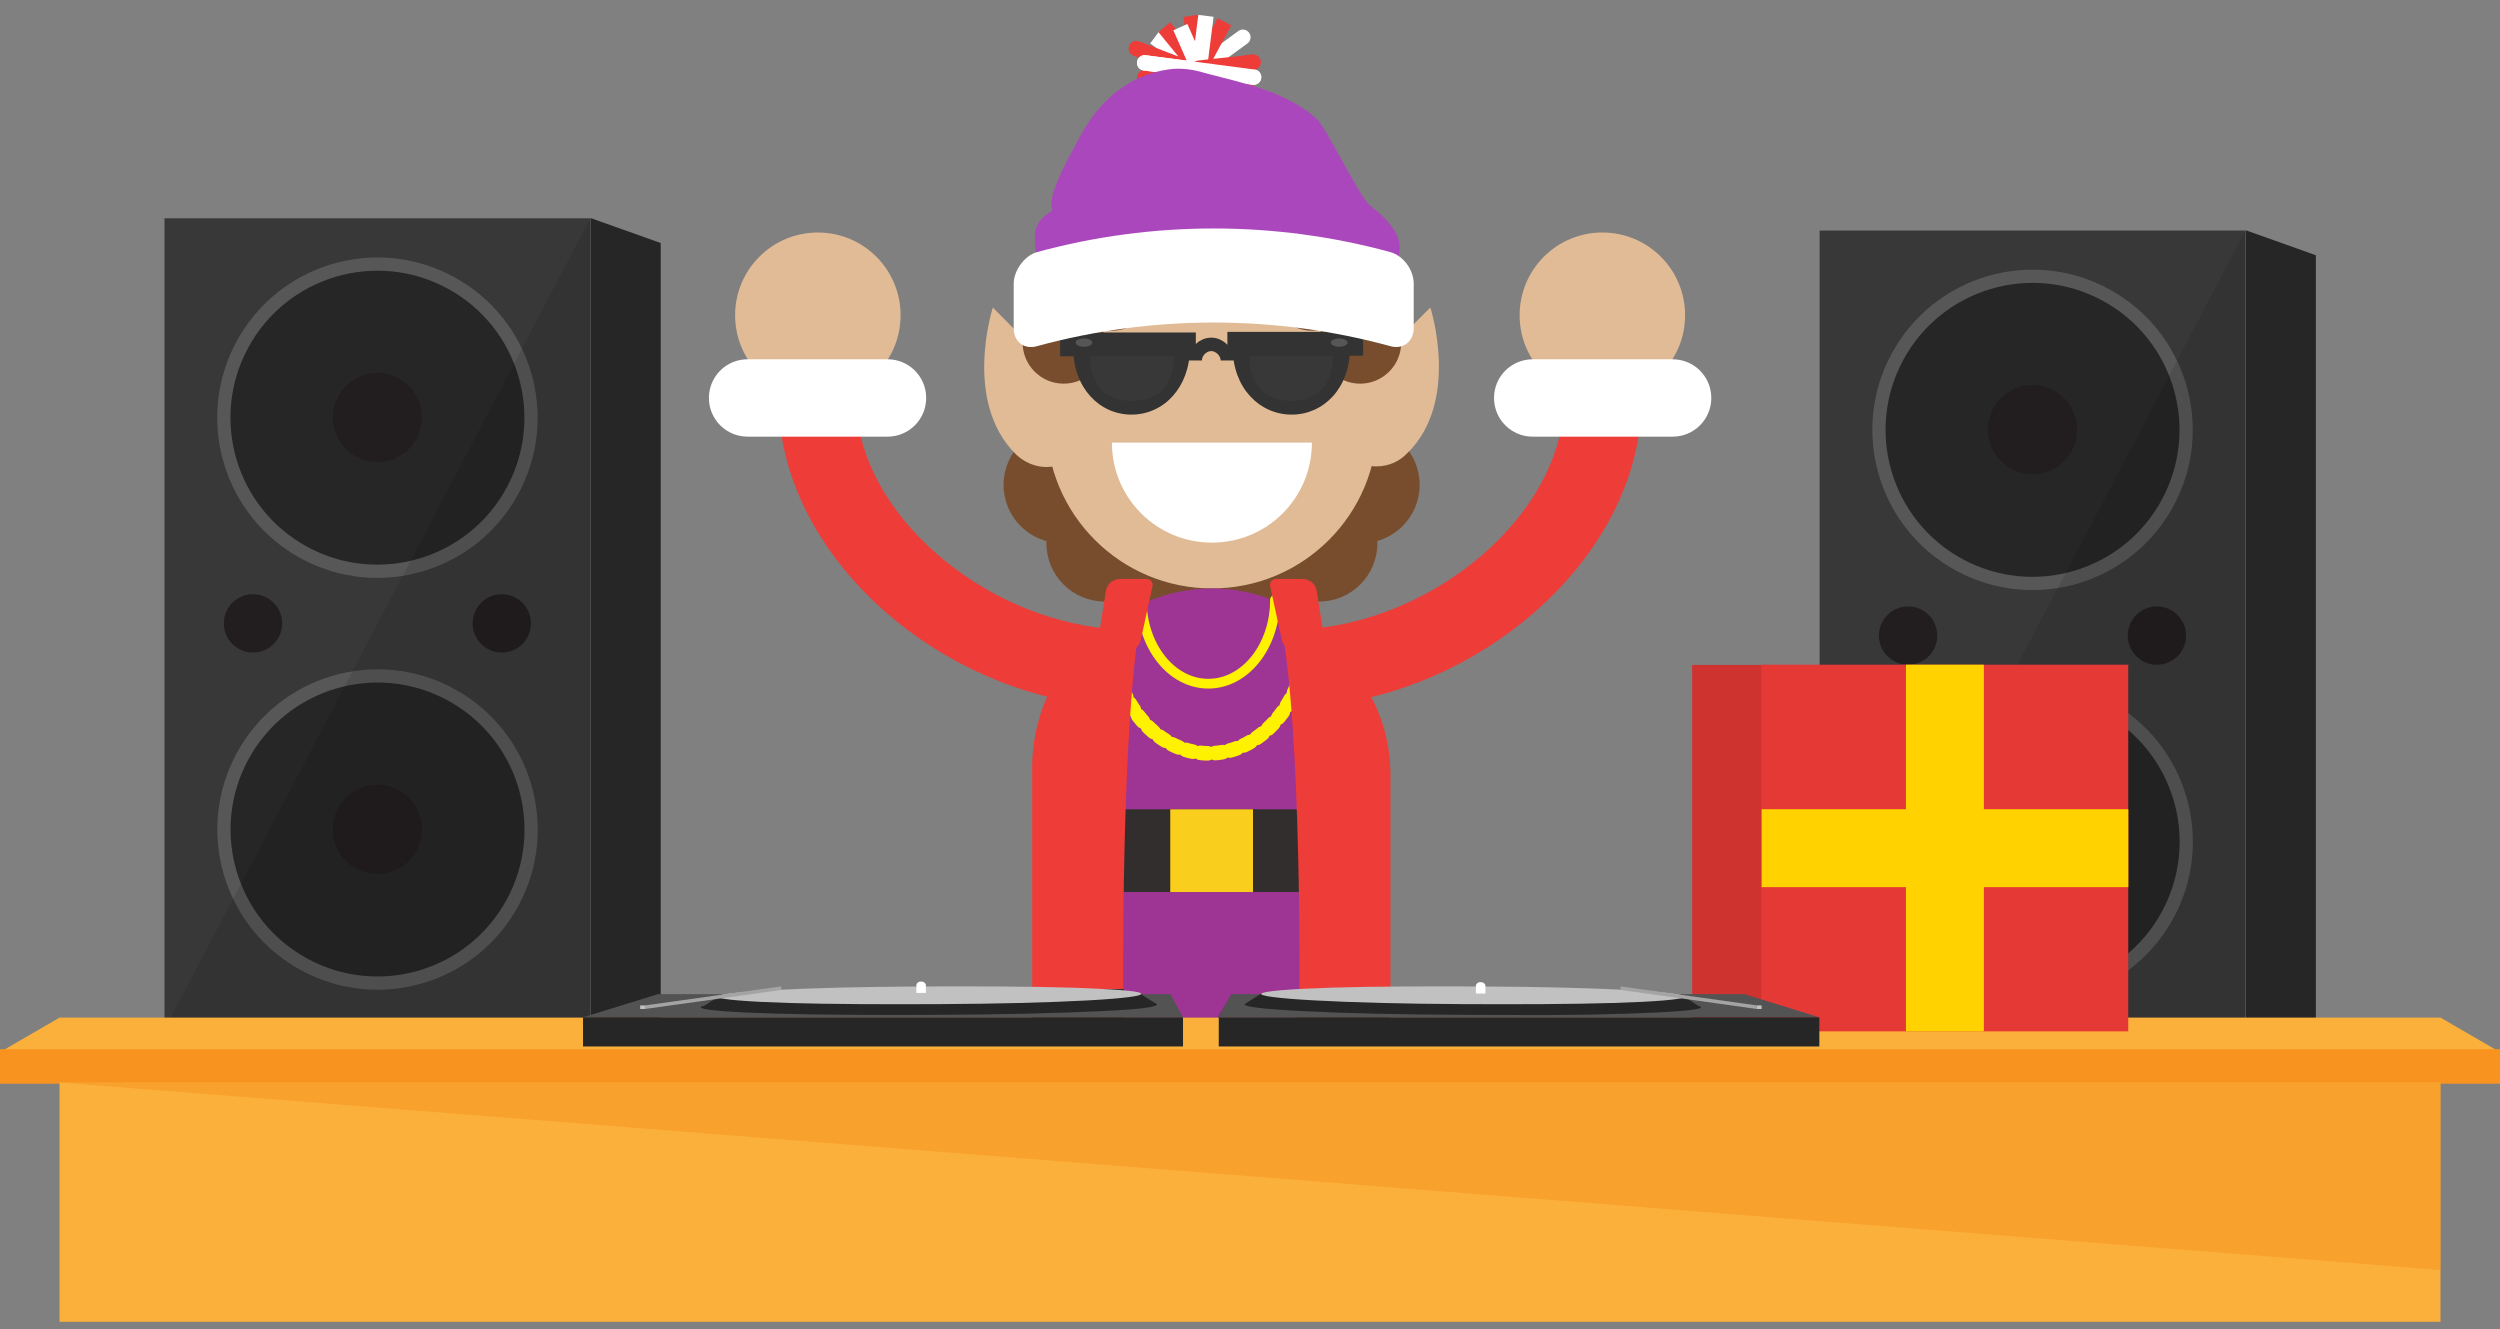 <svg width="158" height="84" fill="none" xmlns="http://www.w3.org/2000/svg"><rect width="100%" height="100%" fill="#808080" stroke="none"/><path d="M68.994 42.081c-8.991-1.204-17.342-8.652-17.342-16.929" stroke="#EE3C39" stroke-width="4.898" stroke-miterlimit="10" stroke-linecap="round"/><path d="M51.688 25.152c2.888 0 5.229-2.341 5.229-5.229 0-2.888-2.341-5.229-5.229-5.229-2.888 0-5.229 2.341-5.229 5.229 0 2.888 2.341 5.229 5.229 5.229z" fill="#E0BB95"/><path d="M56.09 22.706h-8.841c-1.354 0-2.445 1.091-2.445 2.445 0 1.354 1.091 2.445 2.445 2.445h8.841c1.354 0 2.445-1.091 2.445-2.445 0-1.354-1.091-2.445-2.445-2.445z" fill="#fff"/><path d="M67.112 34.331c2.036 0 3.687-1.651 3.687-3.687 0-2.036-1.651-3.687-3.687-3.687-2.036 0-3.687 1.651-3.687 3.687 0 2.036 1.651 3.687 3.687 3.687z" fill="#774D2E"/><path d="M69.821 38.018c2.036 0 3.687-1.651 3.687-3.687s-1.651-3.687-3.687-3.687c-2.036 0-3.687 1.651-3.687 3.687 0 2.036 1.651 3.687 3.687 3.687z" fill="#774D2E"/><path d="M74.486 39.974c2.036 0 3.687-1.651 3.687-3.687 0-2.036-1.651-3.687-3.687-3.687-2.036 0-3.687 1.651-3.687 3.687s1.651 3.687 3.687 3.687zM86.035 34.331c2.036 0 3.687-1.651 3.687-3.687s-1.651-3.687-3.687-3.687c-2.036 0-3.687 1.651-3.687 3.687 0 2.036 1.651 3.687 3.687 3.687z" fill="#774D2E"/><path d="M83.364 38.018c2.036 0 3.687-1.651 3.687-3.687s-1.651-3.687-3.687-3.687-3.687 1.651-3.687 3.687c0 2.036 1.651 3.687 3.687 3.687z" fill="#774D2E"/><path d="M78.7 39.974c2.036 0 3.687-1.651 3.687-3.687 0-2.036-1.651-3.687-3.687-3.687-2.036 0-3.687 1.651-3.687 3.687s1.651 3.687 3.687 3.687z" fill="#774D2E"/><path d="M90.399 19.433l-5.342 5.342c-.489.489-.828 1.204-.828 1.956 0 1.542 1.241 2.746 2.746 2.746.752 0 1.467-.301 1.956-.828 3.386-3.273 1.467-9.217 1.467-9.217zM62.749 19.433s-1.919 5.906 1.43 9.254c.489.489 1.204.828 1.956.828 1.542 0 2.746-1.242 2.746-2.746 0-.752-.301-1.467-.828-1.956l-5.304-5.38z" fill="#E0BB95"/><path d="M76.593 37.189c5.776 0 10.458-4.682 10.458-10.458 0-5.776-4.682-10.458-10.458-10.458-5.776 0-10.458 4.682-10.458 10.458 0 5.776 4.682 10.458 10.458 10.458z" fill="#E0BB95"/><path d="M74.487 23.761c0 1.166-.94 2.107-2.107 2.107s-2.107-.941-2.107-2.107.941-2.107 2.107-2.107 2.107.941 2.107 2.107zM82.913 23.76c0 1.166-.941 2.107-2.107 2.107s-2.107-.941-2.107-2.107c0-1.166.94-2.107 2.107-2.107s2.107.941 2.107 2.107z" fill="#332E2E"/><path d="M82.913 27.974c0 3.499-2.821 6.32-6.32 6.32s-6.32-2.821-6.32-6.32h12.64z" fill="#fff"/><path d="M67.225 24.248c1.434 0 2.596-1.162 2.596-2.596s-1.162-2.596-2.596-2.596-2.596 1.162-2.596 2.596 1.162 2.596 2.596 2.596zM74.486 18.906c1.434 0 2.596-1.162 2.596-2.596 0-1.433-1.162-2.596-2.596-2.596s-2.596 1.162-2.596 2.596c0 1.434 1.162 2.596 2.596 2.596z" fill="#774D2E"/><path d="M70.272 20.9c1.434 0 2.596-1.162 2.596-2.596 0-1.433-1.162-2.596-2.596-2.596s-2.596 1.162-2.596 2.596c0 1.434 1.162 2.596 2.596 2.596zM85.96 24.248c1.434 0 2.596-1.162 2.596-2.596s-1.162-2.596-2.596-2.596-2.596 1.162-2.596 2.596 1.162 2.596 2.596 2.596zM78.699 18.906c1.434 0 2.596-1.162 2.596-2.596 0-1.433-1.162-2.596-2.596-2.596-1.433 0-2.596 1.162-2.596 2.596 0 1.434 1.162 2.596 2.596 2.596z" fill="#774D2E"/><path d="M82.912 20.9c1.433 0 2.596-1.162 2.596-2.596 0-1.433-1.162-2.596-2.596-2.596-1.434 0-2.596 1.162-2.596 2.596 0 1.434 1.162 2.596 2.596 2.596z" fill="#774D2E"/><path d="M67.827 21.991c0 2.52 1.655 4.213 3.687 4.213s3.687-1.73 3.687-4.213h-7.373z" fill="#333"/><path d="M68.918 22.518c0 2.031 1.166 2.821 2.633 2.821 1.467 0 2.633-.828 2.633-2.821h-5.267z" fill="#383838"/><path d="M67 21.013h8.577v1.505h-8.577v-1.505z" fill="#333"/><path d="M68.505 21.916c.291 0 .527-.118.527-.263 0-.145-.236-.263-.527-.263-.291 0-.527.118-.527.263 0 .145.236.263.527.263z" fill="#565656"/><path d="M85.321 21.991c0 2.52-1.655 4.213-3.687 4.213-2.031 0-3.724-1.693-3.724-4.213h7.411z" fill="#333"/><path d="M84.23 22.518c0 2.031-1.166 2.821-2.633 2.821-1.467 0-2.633-.828-2.633-2.821h5.267z" fill="#383838"/><path d="M86.148 22.48h-8.577v-1.505h8.577v1.505z" fill="#333"/><path d="M84.643 21.916c.291 0 .527-.118.527-.263 0-.145-.236-.263-.527-.263-.291 0-.527.118-.527.263 0 .145.236.263.527.263z" fill="#565656"/><path d="M75.539 22.781c0-.564.489-1.016 1.016-1.016.527 0 1.016.489 1.016 1.016" stroke="#333" stroke-width=".851" stroke-miterlimit="10"/><path d="M79.188 3.934l-6.847.978M75.276 1l1.016 6.847L75.276 1z" stroke="#EE3C39" stroke-width=".972" stroke-miterlimit="10" stroke-linecap="round"/><path d="M78.549 2.354L72.944 6.455m.038-4.1l5.568 4.138-5.568-4.138z" stroke="#fff" stroke-width=".972" stroke-miterlimit="10" stroke-linecap="round"/><path d="M78.963 5.815l-7.148-2.746m1.768-1.354l4.401 5.38-4.401-5.38zm5.605 2.22l-6.847.978 6.847-.978zm-1.806-2.558l-3.273 6.094 3.273-6.094z" stroke="#EE3C39" stroke-width=".972" stroke-miterlimit="10" stroke-linecap="round"/><path d="M72.342 3.972l6.884.903M76.216 1l-.865 6.847L76.216 1zm-1.618.715l2.596 5.869-2.596-5.869z" stroke="#fff" stroke-width=".972" stroke-miterlimit="10" stroke-linecap="round"/><path d="M79.188 3.934c-.79.113-2.596.263-3.423.376" stroke="#EE3C39" stroke-width=".972" stroke-miterlimit="10" stroke-linecap="round"/><path d="M72.342 3.972l6.884.903" stroke="#fff" stroke-width=".972" stroke-miterlimit="10" stroke-linecap="round"/><path d="M65.495 16.875c0-1.806-.564-2.596 1.016-3.574-.414-.978 1.241-3.687 1.768-4.702 1.091-2.069 2.934-3.837 5.568-4.213.752-.113 1.58 0 2.295.226 2.558.677 5.116 1.166 7.072 2.897.564.489 2.784 5.079 3.386 5.492 3.122 2.408 1.43 3.423 1.166 5.267-5.568-.94-12.151-1.467-17.794-1.505" fill="#AB47BC"/><path d="M89.346 20.75c0 .828-.677 1.354-1.467 1.129-7.298-1.994-15.048-1.994-22.346 0-.79.226-1.467-.263-1.467-1.129v-2.821c0-.828.677-1.768 1.467-1.994 7.298-1.994 15.048-1.994 22.346 0 .79.226 1.467 1.091 1.467 1.994v2.821z" fill="#fff"/><path d="M80.881 61.304v19.261M72.305 61.304v19.261" stroke="#9E3494" stroke-width="4.898" stroke-miterlimit="10"/><path d="M76.593 37.19c-5.756 0-10.458 4.665-10.458 10.458v8.765c0 5.756 4.665 10.458 10.458 10.458 5.756 0 10.458-4.665 10.458-10.458v-8.765c-.038-5.793-4.702-10.458-10.458-10.458z" fill="#9E3494"/><path d="M87.013 51.147H66.135v5.229h20.878v-5.229z" fill="#332E2E"/><path d="M79.189 51.147h-5.229v5.229h5.229V51.147z" fill="#F9CE1D"/><path d="M82.687 39.673c0 4.401-2.821 7.938-6.282 7.938s-6.282-3.574-6.282-7.938" stroke="#FFF200" stroke-width=".922" stroke-miterlimit="10" stroke-linecap="round" stroke-dasharray="0.47 0.47"/><path d="M80.581 37.905c0 2.934-1.881 5.304-4.213 5.304-2.332 0-4.213-2.37-4.213-5.304" stroke="#FFF200" stroke-width=".616" stroke-miterlimit="10" stroke-linecap="round"/><path d="M72.229 38.319c-4.063 1.505-6.997 5.492-6.997 10.232v15.048h5.756s-.188-18.471 1.241-25.28z" fill="#EE3C39"/><path d="M71.138 41.215h-.79c-.564 0-.978-.527-.903-1.053l.451-2.821c.075-.452.452-.752.903-.752h1.655c.263 0 .452.226.376.489l-.752 3.461c-.15.376-.527.677-.94.677zM80.881 39.034c4.063 1.467 6.997 5.342 6.997 9.931v14.634h-5.756s.188-17.944-1.242-24.565z" fill="#EE3C39"/><path d="M81.972 41.215h.79c.564 0 .978-.527.903-1.053l-.451-2.821c-.075-.452-.451-.752-.903-.752h-1.655c-.263 0-.451.226-.376.489l.752 3.461c.15.376.527.677.94.677z" fill="#EE3C39"/><path d="M71.025 62.508h-5.793V64.69h5.793v-2.182zM87.803 62.508h-5.793V64.69h5.793v-2.182z" fill="#332E2E"/><path d="M83.965 42.081c8.991-1.204 17.342-8.652 17.342-16.929" stroke="#EE3C39" stroke-width="4.898" stroke-miterlimit="10" stroke-linecap="round"/><path d="M101.269 25.152c2.888 0 5.229-2.341 5.229-5.229s-2.341-5.229-5.229-5.229c-2.888 0-5.229 2.341-5.229 5.229 0 2.888 2.341 5.229 5.229 5.229z" fill="#E0BB95"/><path d="M105.709 22.707h-8.841c-1.354 0-2.445 1.091-2.445 2.445 0 1.354 1.091 2.445 2.445 2.445h8.841c1.354 0 2.445-1.091 2.445-2.445s-1.091-2.445-2.445-2.445z" fill="#fff"/><path d="M10.396 13.797v51.2h26.898V13.797H10.396z" fill="#383838"/><path d="M41.758 15.359v51.2l-4.439-1.542V13.779l4.439 1.58z" fill="#262626"/><path d="M32.391 57.055c2.557-4.711.81-10.603-3.901-13.16-4.711-2.557-10.603-.81-13.16 3.901-2.557 4.711-.81 10.603 3.901 13.16 4.711 2.557 10.603.81 13.16-3.901z" fill="#262626" stroke="#575757" stroke-width=".836" stroke-miterlimit="10"/><path d="M23.851 55.235c1.558 0 2.821-1.263 2.821-2.821s-1.263-2.821-2.821-2.821-2.821 1.263-2.821 2.821 1.263 2.821 2.821 2.821z" fill="#221E1F"/><path d="M32.384 31.027c2.557-4.711.81-10.603-3.901-13.16-4.711-2.557-10.603-.81-13.16 3.901-2.557 4.711-.81 10.603 3.901 13.16 4.711 2.557 10.603.81 13.16-3.901z" fill="#262626" stroke="#575757" stroke-width=".836" stroke-miterlimit="10"/><path d="M23.851 29.203c1.558 0 2.821-1.263 2.821-2.821s-1.263-2.821-2.821-2.821-2.821 1.263-2.821 2.821 1.263 2.821 2.821 2.821zM15.989 41.241c1.018 0 1.843-.825 1.843-1.843 0-1.018-.825-1.843-1.843-1.843-1.018 0-1.843.825-1.843 1.843 0 1.018.825 1.843 1.843 1.843zM31.713 41.241c1.018 0 1.843-.825 1.843-1.843 0-1.018-.825-1.843-1.843-1.843-1.018 0-1.843.825-1.843 1.843 0 1.018.825 1.843 1.843 1.843z" fill="#221E1F"/><path opacity=".1" d="M37.319 65.017H10.421l26.898-51.237v51.237z" fill="#000"/><path d="M41.758 66.559H14.861l-4.439-1.542h26.898l4.439 1.542zM115 14.568v51.2h26.898V14.568H115z" fill="#383838"/><path d="M146.362 16.13v51.2l-4.439-1.542V14.55l4.439 1.58z" fill="#262626"/><path d="M136.995 57.825c2.556-4.711.81-10.603-3.901-13.16-4.711-2.557-10.603-.81-13.16 3.901-2.557 4.711-.811 10.603 3.901 13.16 4.711 2.557 10.603.81 13.16-3.901z" fill="#262626" stroke="#575757" stroke-width=".836" stroke-miterlimit="10"/><path d="M128.455 56.006c1.558 0 2.821-1.263 2.821-2.821s-1.263-2.821-2.821-2.821c-1.559 0-2.822 1.263-2.822 2.821s1.263 2.821 2.822 2.821z" fill="#221E1F"/><path d="M136.987 31.797c2.557-4.711.811-10.603-3.901-13.16-4.711-2.557-10.603-.81-13.16 3.901-2.556 4.711-.81 10.603 3.901 13.16 4.711 2.557 10.603.81 13.16-3.901z" fill="#262626" stroke="#575757" stroke-width=".836" stroke-miterlimit="10"/><path d="M128.455 29.974c1.558 0 2.821-1.263 2.821-2.821s-1.263-2.821-2.821-2.821c-1.559 0-2.822 1.263-2.822 2.821s1.263 2.821 2.822 2.821zM120.592 42.012c1.018 0 1.843-.825 1.843-1.843 0-1.018-.825-1.843-1.843-1.843s-1.843.825-1.843 1.843c0 1.018.825 1.843 1.843 1.843zM136.317 42.012c1.018 0 1.843-.825 1.843-1.843 0-1.018-.825-1.843-1.843-1.843s-1.843.825-1.843 1.843c0 1.018.825 1.843 1.843 1.843z" fill="#221E1F"/><path opacity=".1" d="M141.923 65.787h-26.898l26.898-51.237v51.237z" fill="#000"/><path d="M146.362 67.329h-26.898l-4.439-1.542h26.898l4.439 1.542z" fill="#383838"/><path d="M158 66.495H0l3.762-2.182H154.238L158 66.495z" fill="#FBB03B"/><path d="M158 66.308H0v2.182h158v-2.182z" fill="#F7931E"/><path d="M154.238 68.414H3.762V83.537H154.238V68.414z" fill="#FBB03B"/><path opacity=".5" d="M154.238 80.264L3.762 68.414H154.238v11.85z" fill="#F7931E"/><path d="M134.505 42.008h-23.174V65.182h23.174V42.008zM106.944 65.198h4.381V42.024h-4.381v23.174z" fill="#E53935"/><path opacity=".1" d="M106.944 65.198h4.381V42.024h-4.381v23.174z" fill="#000"/><path d="M125.381 42.008h-4.925V65.182h4.925V42.008z" fill="#FFD200"/><path d="M134.511 56.067v-4.925h-23.174v4.925h23.174z" fill="#FFD200"/><path d="M74.767 64.295l-.79-1.467h-32.39l-4.74 1.467h37.92z" fill="#535353"/><path d="M74.767 66.138V64.295h-37.92v1.843h37.92zM72.962 63.58c.564-.15-.339-.301-2.746-.414-2.37-.113-5.53-.15-9.48-.15s-7.486.038-10.684.15c-3.198.113-5.041.263-5.605.414-.564.15.376.301 2.746.414 2.408.113 5.568.15 9.48.15 3.912 0 7.486-.038 10.684-.15 3.198-.113 5.079-.226 5.605-.414z" fill="#262626"/><path d="M47.795 63.768v-.79l-2.445.038-1.016.677 3.461.075zM73.112 63.467l-1.016-.639-2.445-.038v.79l3.461-.113z" fill="#262626"/><path d="M69.425 62.489c-2.22-.113-5.154-.15-8.803-.15-3.649 0-6.96.038-9.894.15-2.972.113-4.702.263-5.229.414-.527.15.339.301 2.558.414 2.22.113 5.154.15 8.803.15 3.649 0 6.96-.038 9.894-.15 2.972-.113 4.702-.263 5.229-.414.489-.188-.339-.301-2.558-.414zM40.76 63.768v-.226h-.301v.226h.301z" fill="#C1C1C1"/><path d="M40.76 63.543v.226l8.615-1.204v-.226L40.76 63.543z" fill="#A4A4A4"/><path d="M58.516 62.753v-.489c0-.075-.038-.113-.075-.15-.038-.038-.113-.075-.15-.075h-.15c-.075 0-.113.038-.15.075-.038.038-.075.075-.075.15v.489h.602z" fill="#fff"/><path d="M114.983 64.295l-4.74-1.467H77.815l-.79 1.467h37.958z" fill="#535353"/><path d="M114.983 66.138V64.295H77.025v1.843h37.958zM104.6 63.994c2.37-.113 3.31-.263 2.746-.414-.564-.15-2.445-.301-5.605-.414-3.198-.113-6.734-.15-10.684-.15-3.95 0-7.11.038-9.48.15-2.37.113-3.311.263-2.746.414.564.15 2.445.301 5.605.414 3.198.113 6.771.15 10.684.15 3.912.038 7.072-.038 9.48-.15z" fill="#262626"/><path d="M103.997 62.978v.79l3.461-.113-1.015-.677h-2.446zM82.103 63.58v-.79l-2.445.038-1.016.639 3.461.113z" fill="#262626"/><path d="M103.772 63.317c2.219-.113 3.047-.263 2.558-.414-.527-.15-2.257-.301-5.229-.414-2.934-.113-6.245-.15-9.894-.15-3.649 0-6.583.038-8.803.15-2.22.113-3.047.263-2.558.414.527.15 2.257.301 5.229.414 2.934.113 6.245.15 9.894.15 3.649 0 6.583-.038 8.803-.15zM111.032 63.543v.226h.301v-.226h-.301z" fill="#C1C1C1"/><path d="M111.033 63.768v-.226l-8.615-1.204v.226l8.615 1.204z" fill="#A4A4A4"/><path d="M93.276 62.301v.489h.602v-.489c0-.075-.038-.113-.075-.15-.038-.038-.113-.075-.15-.075h-.15c-.075 0-.113.038-.15.075-.038.038-.075.075-.075.15z" fill="#fff"/><path d="M77.813 62.865l-.828 1.392v.978-.903l.828-1.467z" fill="#3C3C3C"/></svg>